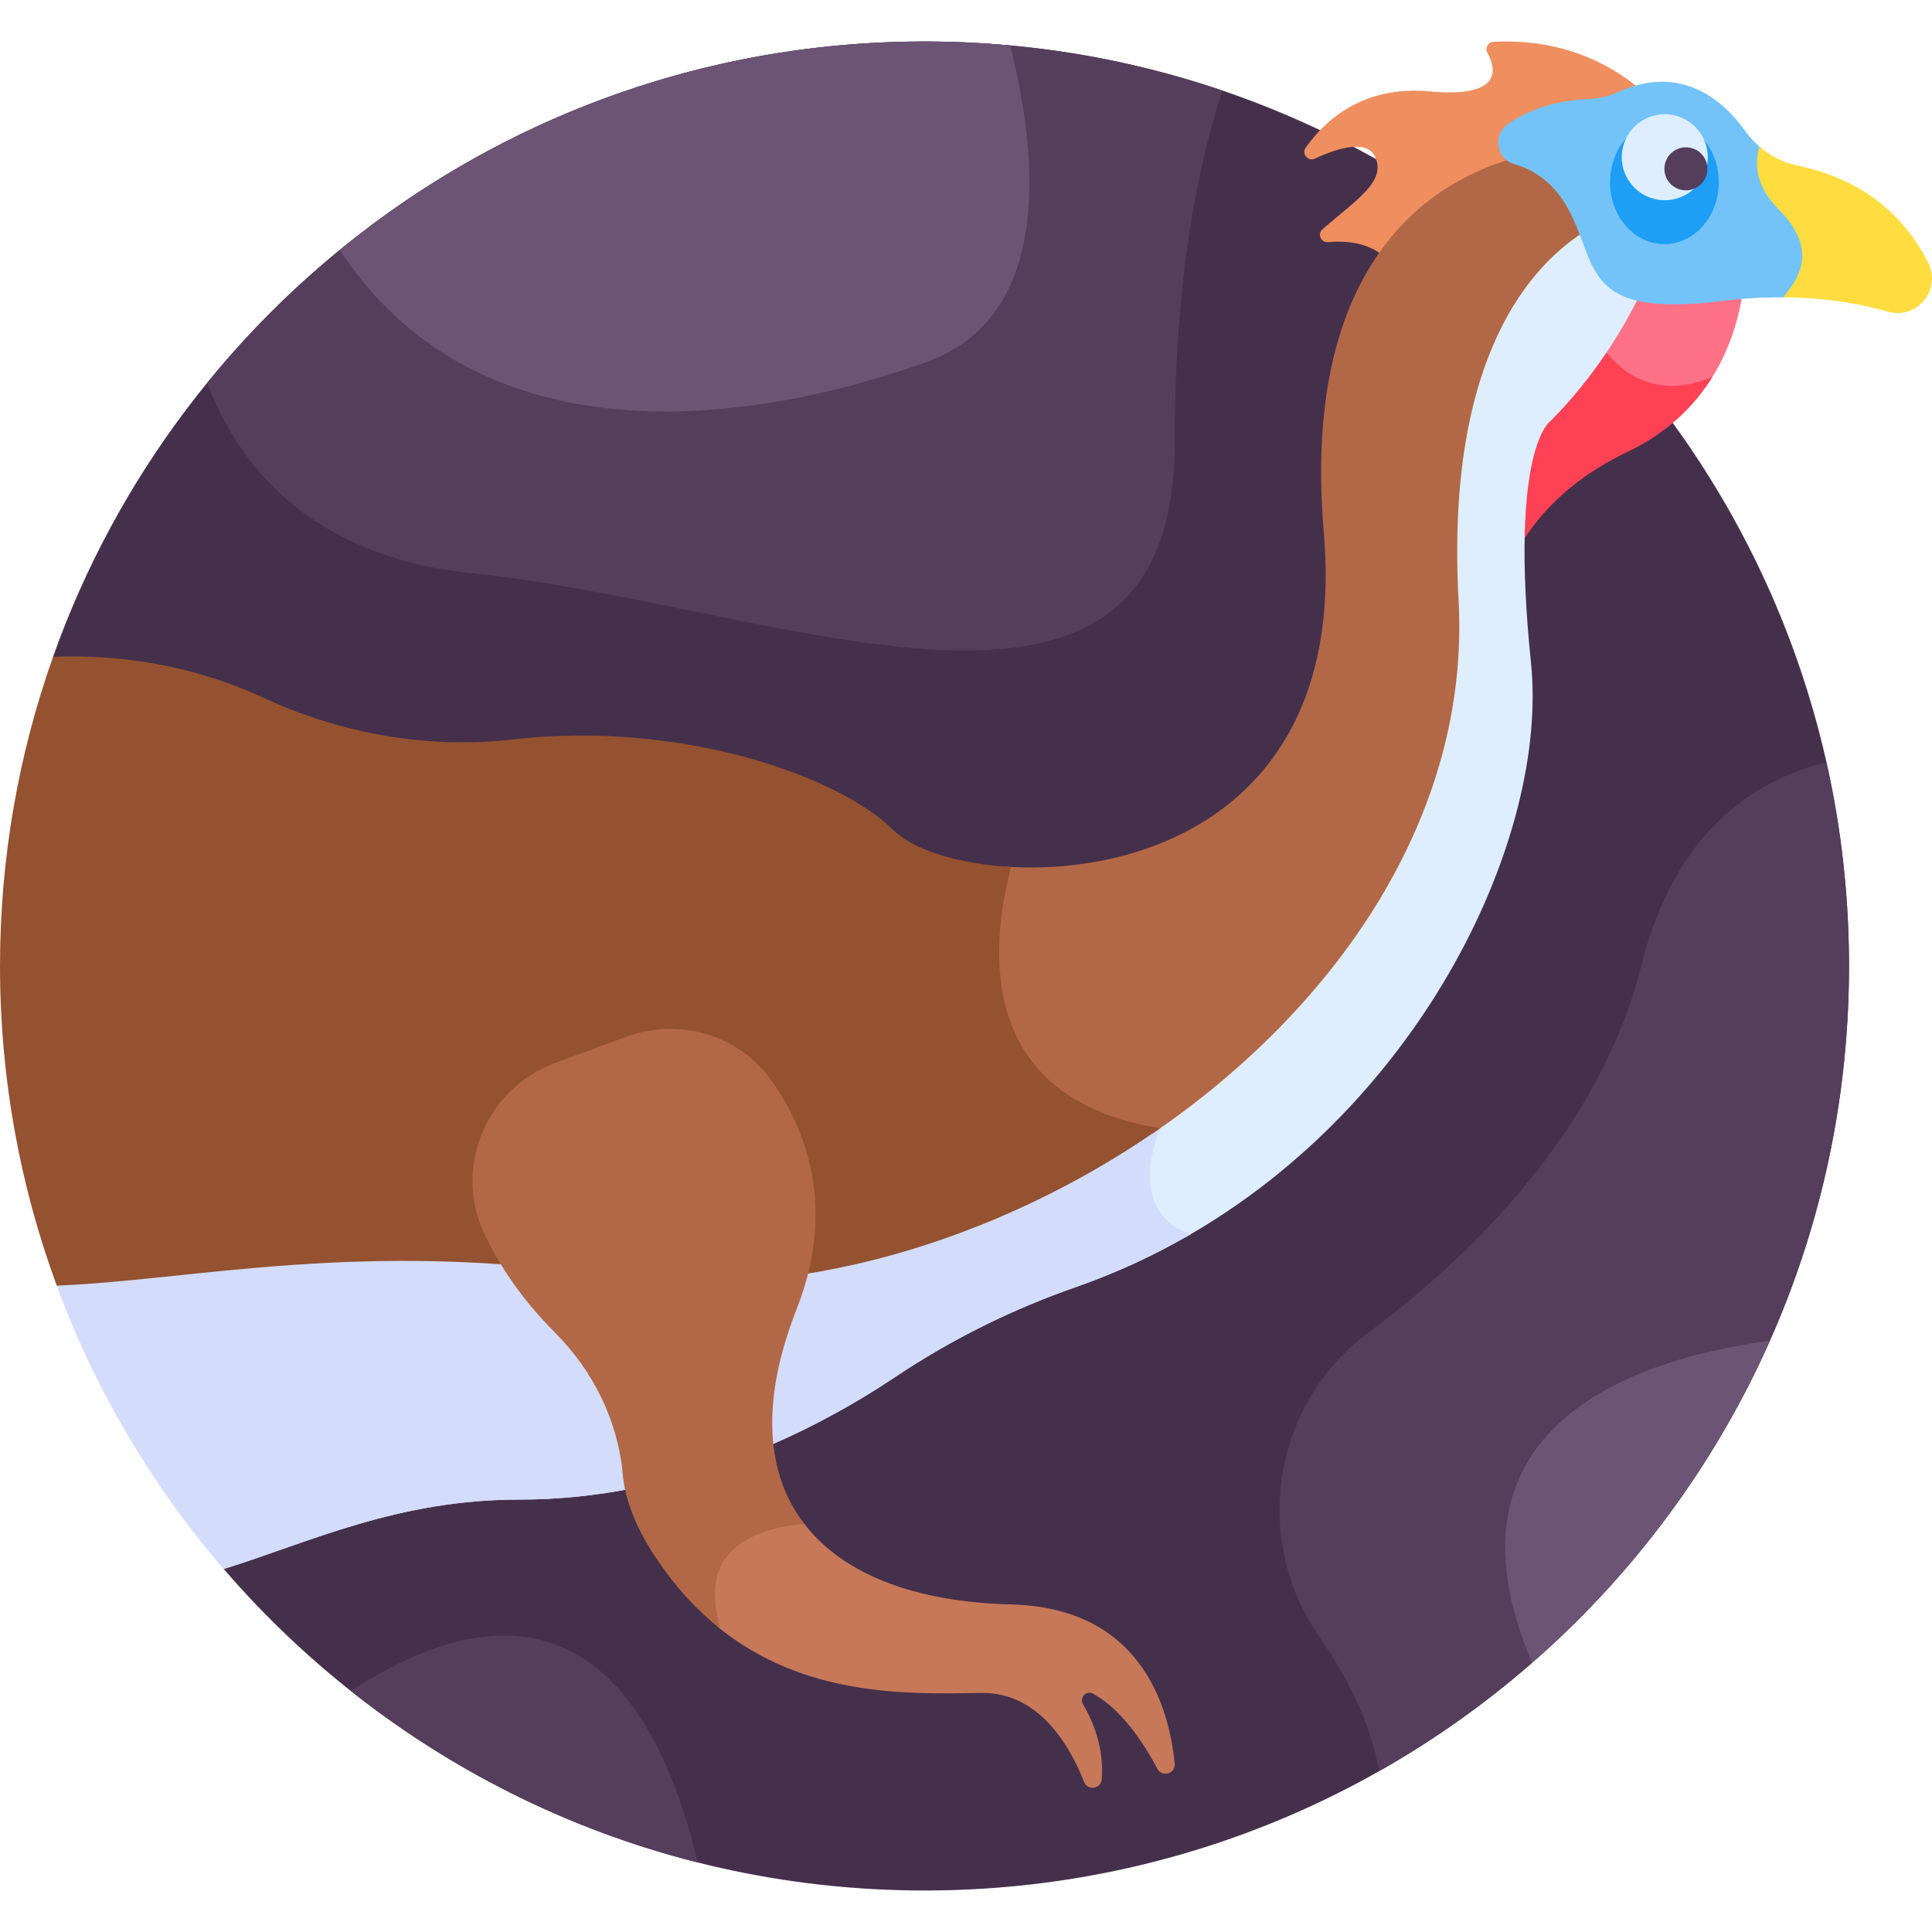 <svg id="Layer_1" enable-background="new 0 0 512 512" height="512" viewBox="0 0 512 512" width="512" xmlns="http://www.w3.org/2000/svg"><g><path d="m245.002 10.998c-106.568 0-197.229 68.047-230.943 163.056l.004.006 45.232 241.744c44.93 52.166 111.459 85.198 185.708 85.198 135.311 0 245.002-109.691 245.002-245.002s-109.692-245.002-245.003-245.002z" fill="#45304c"/><path d="m452.03 102.576c6.803-9.602 9.078-19.733 9.835-25.65-2.466.158-4.994.378-7.618.706-10.369 1.296-17.505 1.131-22.577-.091-2.018 3.978-4.831 8.983-8.508 14.39 4.021 6.361 13.16 16.315 28.868 10.645z" fill="#ff7186"/><path d="m431.322 119.749c10.879-5.163 17.923-12.493 22.494-19.873-15.969 6.766-25.503-2.348-29.991-8.935-3.939 5.907-8.92 12.348-15.072 18.5 0 0-7.231 4.67-6.858 36.78 4.517-8.279 13.122-18.733 29.427-26.472z" fill="#ff4155"/><path d="m364.503 41.727c2.75 6.507-5.008 11.17-14.029 19.019-1.43 1.245-.43 3.592 1.459 3.425 4.541-.401 10.552.01 14.835 3.82 9.998-14.258 23.065-20.905 33.026-23.994l2.917-.905-2.404-1.882c-2.162-1.693-2.358-5.182.173-6.982 7.271-5.163 16.119-6.225 20.746-6.397 2.785-.105 5.496-.749 8.055-1.915 1.966-.896 3.849-1.542 5.652-1.972-6.072-5.347-19.045-13.901-39.149-12.859-1.439.075-2.299 1.639-1.607 2.903 2.338 4.268 4.127 12.031-15.338 10.227-18.029-1.671-28.115 8.197-32.829 14.945-1.136 1.626.634 3.716 2.433 2.879 5.723-2.665 13.922-5.372 16.06-.312z" fill="#ef8e5e"/><path d="m419.433 59.756c-.577 1.016-38.941 18.181-34.491 99.533 3.082 56.309-32.46 107.423-81.389 140.494.611.125 1.213.257 1.838.37-1.466 4.053-4.275 14.109.56 21.604 1.796 2.784 4.437 4.887 7.891 6.306 63.684-36.093 96.562-106.897 91.891-152.335-5.865-57.045 5.154-64.153 5.154-64.153 12.087-12.087 19.698-25.314 23.643-33.355-9.931-2.321-11.633-9.128-15.097-18.464z" fill="#deeeff"/><path d="m307.467 298.986c-.741-.119-1.455-.254-2.173-.387-42.782 29.484-96.167 45.109-142.965 38.091-66.622-9.988-111.836 1.127-147.862 2.413 10.226 28.363 25.532 54.297 44.828 76.7 22.66-7.053 45.939-18.395 78.273-18.395 42.727 0 78.378-18.239 99.796-32.57 14.854-9.939 30.954-17.902 47.832-23.781 10.783-3.756 20.893-8.482 30.322-13.963-17.936-6.254-8.051-28.108-8.051-28.108z" fill="#deeeff"/><path d="m162.329 336.69c-66.622-9.988-111.836 1.127-147.862 2.413 10.226 28.363 25.532 54.297 44.828 76.7 22.66-7.053 45.939-18.395 78.273-18.395 42.727 0 78.378-18.239 99.796-32.57 14.854-9.939 30.954-17.902 47.832-23.781 10.783-3.756 20.893-8.482 30.322-13.963-1.101-.384-2.094-.828-2.994-1.321-.03-.017-.061-.033-.091-.05-.434-.241-.847-.493-1.237-.757-.016-.011-.032-.022-.048-.033-.797-.543-1.504-1.132-2.128-1.757-.007-.007-.015-.015-.023-.022-.307-.309-.594-.628-.862-.954-.014-.017-.027-.033-.041-.05-.811-.997-1.447-2.066-1.935-3.179-.006-.014-.012-.028-.019-.042-.161-.37-.306-.743-.436-1.121-.001-.004-.002-.007-.003-.011-.263-.769-.464-1.552-.612-2.342 0-.001-.001-.003-.001-.004-.073-.391-.133-.782-.181-1.175-.002-.012-.003-.025-.005-.037-.143-1.182-.179-2.366-.137-3.524 0-.013.001-.025.001-.038.014-.383.037-.763.067-1.14 0-.003 0-.005.001-.008.061-.761.152-1.505.264-2.224.001-.005.002-.011.002-.016.055-.353.115-.698.18-1.037.003-.016.006-.031.009-.047.195-1.023.425-1.978.663-2.839.005-.017.009-.034.014-.051.077-.279.155-.548.233-.806.003-.01.006-.02.009-.03.157-.52.312-.994.457-1.413.004-.012.008-.024.012-.036.07-.202.137-.39.201-.565.006-.017.012-.033.018-.05.063-.172.124-.332.179-.475.001-.003.002-.006.003-.009.057-.147.109-.278.155-.393.001-.003.003-.007.004-.01.044-.11.082-.201.115-.278.005-.013.01-.023.015-.036.028-.066.051-.119.067-.156.007-.016.008-.019.013-.029.011-.026.019-.043.019-.043-.741-.119-1.455-.254-2.173-.387-42.781 29.484-96.167 45.109-142.964 38.091z" fill="#d3dcfb"/><path d="m420.693 60.897c-.936-2.449-2.006-4.989-3.499-7.522-3.881-6.585-9.059-9.591-13.634-10.894-.619-.176-1.177-.434-1.672-.754-19.918 5.321-57.38 25.189-51.069 99.348 6.227 73.17-47.776 91.213-84.443 88.573-3.344 12.722-5.877 31.78 2.5 47.281 6.602 12.217 18.882 20.024 36.515 23.225-.039.109-.083.24-.124.358 48.858-33.241 84.388-84.401 81.273-141.31-3.576-65.322 19.808-89.61 34.153-98.305z" fill="#b26847"/><path d="m267.943 229.752c-14.263-.786-26.132-4.692-31.213-9.774-14.242-14.242-56.131-29.143-100.841-24.014-22.621 2.595-45.477-1.514-66.141-11.078-13.886-6.427-32.551-11.688-55.685-10.827-9.094 25.623-14.063 53.199-14.063 81.941 0 29.775 5.316 58.307 15.043 84.705 35.977-1.395 80.823-12.362 147.048-2.434 47.294 7.09 101.855-8.952 145.367-39.286-48.759-7.815-45.159-47.853-39.515-69.233z" fill="#945230"/><path d="m311.304 467.384c-1.53-15.587-9.247-41.368-43.468-42.201-25.588-.622-45.259-8.172-55.452-22.371-14.162 1.241-28.912 7.247-22.305 28.215 23.065 18.862 50.723 17.915 70.027 17.627 15.303-.228 23.459 14.081 27.184 23.588.937 2.391 4.485 1.86 4.684-.7.655-8.415-2.359-15.489-4.954-19.889-1.022-1.733.846-3.777 2.616-2.82 7.435 4.019 13.33 12.854 17.109 19.937 1.247 2.338 4.818 1.251 4.559-1.386z" fill="#c67859"/><path d="m473.551 78.805c5.018-5.685 8.917-13.293-1.177-23.387-5.716-5.716-6.32-11.357-5.244-15.854-1.73-1.354-3.277-2.952-4.57-4.767-5.683-7.97-16.847-18.127-33.941-10.338-2.347 1.069-4.875 1.676-7.452 1.773-5.059.19-14.086 1.348-21.611 6.692-4.121 2.927-2.988 9.237 1.874 10.621 4.575 1.303 9.753 4.309 13.634 10.894 8.797 14.928 2.932 30.122 41.318 25.324 6.157-.768 11.882-1.037 17.169-.958z" fill="#73c3f9"/><path d="m500.33 82.6c7.696 2.194 14.259-5.85 10.653-12.995-5.228-10.359-15.273-21.708-34.544-25.699-3.802-.787-7.289-2.572-10.186-5.082-1.321 4.608-.979 10.56 5.054 16.593 10.086 10.086 6.201 17.69 1.19 23.373 11.362.069 20.714 1.78 27.833 3.81z" fill="#ffdd40"/><ellipse cx="441.082" cy="48.299" fill="#1e9ef4" rx="14.409" ry="16.393"/><ellipse cx="441.082" cy="41.545" fill="#deeeff" rx="11.402" ry="11.402" transform="matrix(.23 -.973 .973 .23 299.308 461.283)"/><g fill="#543e5b"><path d="m452.484 44.741c0 3.149-2.552 5.701-5.701 5.701s-5.701-2.552-5.701-5.701 2.553-5.701 5.701-5.701c3.149 0 5.701 2.553 5.701 5.701z"/><path d="m92.953 448.097c26.704 21.167 57.915 36.891 91.971 45.478-9.987-41.764-34.048-82.894-91.971-45.478z"/><path d="m484.024 202.019c-18.982 4.629-40.15 18.211-49.091 53.981-10.17 40.689-41.265 74.062-72.3 97.155-25.462 18.946-31.053 54.742-12.898 80.774 7.513 10.772 13.521 22.802 15.728 35.447 74.351-42.066 124.541-121.854 124.541-213.376 0-18.549-2.074-36.612-5.98-53.981z"/><path d="m245.002 10.998c-76.726 0-145.204 35.275-190.123 90.488 8.275 21.71 27.199 46.026 70.329 50.451 80.792 8.288 186.109 57.288 186.109-34.712 0-43.251 6.14-73.404 12.647-93.219-24.776-8.431-51.334-13.008-78.962-13.008z"/></g><path d="m90.041 66.264c35.588 54.078 103.635 48.038 155.126 29.828 33.628-11.893 30.182-53.654 22.551-84.041-7.481-.688-15.055-1.053-22.716-1.053-58.8 0-112.741 20.735-154.961 55.266z" fill="#6c5475"/><path d="m405.985 440.666c26.783-23.365 48.437-52.457 63.05-85.371-32.897 4.38-90.22 21.159-63.05 85.371z" fill="#6c5475"/><path d="m213.143 403.834c-10.068-13.117-11.746-32.18-2.004-56.971 10.312-26.241 2.948-46.665-6.476-60.215-8.58-12.335-24.574-17.09-38.674-11.9l-18.84 6.935c-18.24 6.714-27.1 27.622-18.825 45.209 5.042 10.715 11.932 19.441 18.735 26.245 10.114 10.116 16.705 23.386 17.985 37.633.639 7.118 3.97 16.278 12.752 27.581 4.153 5.345 8.585 9.74 13.188 13.384-6.344-20.616 8.136-26.62 22.159-27.901z" fill="#b26847"/></g></svg>